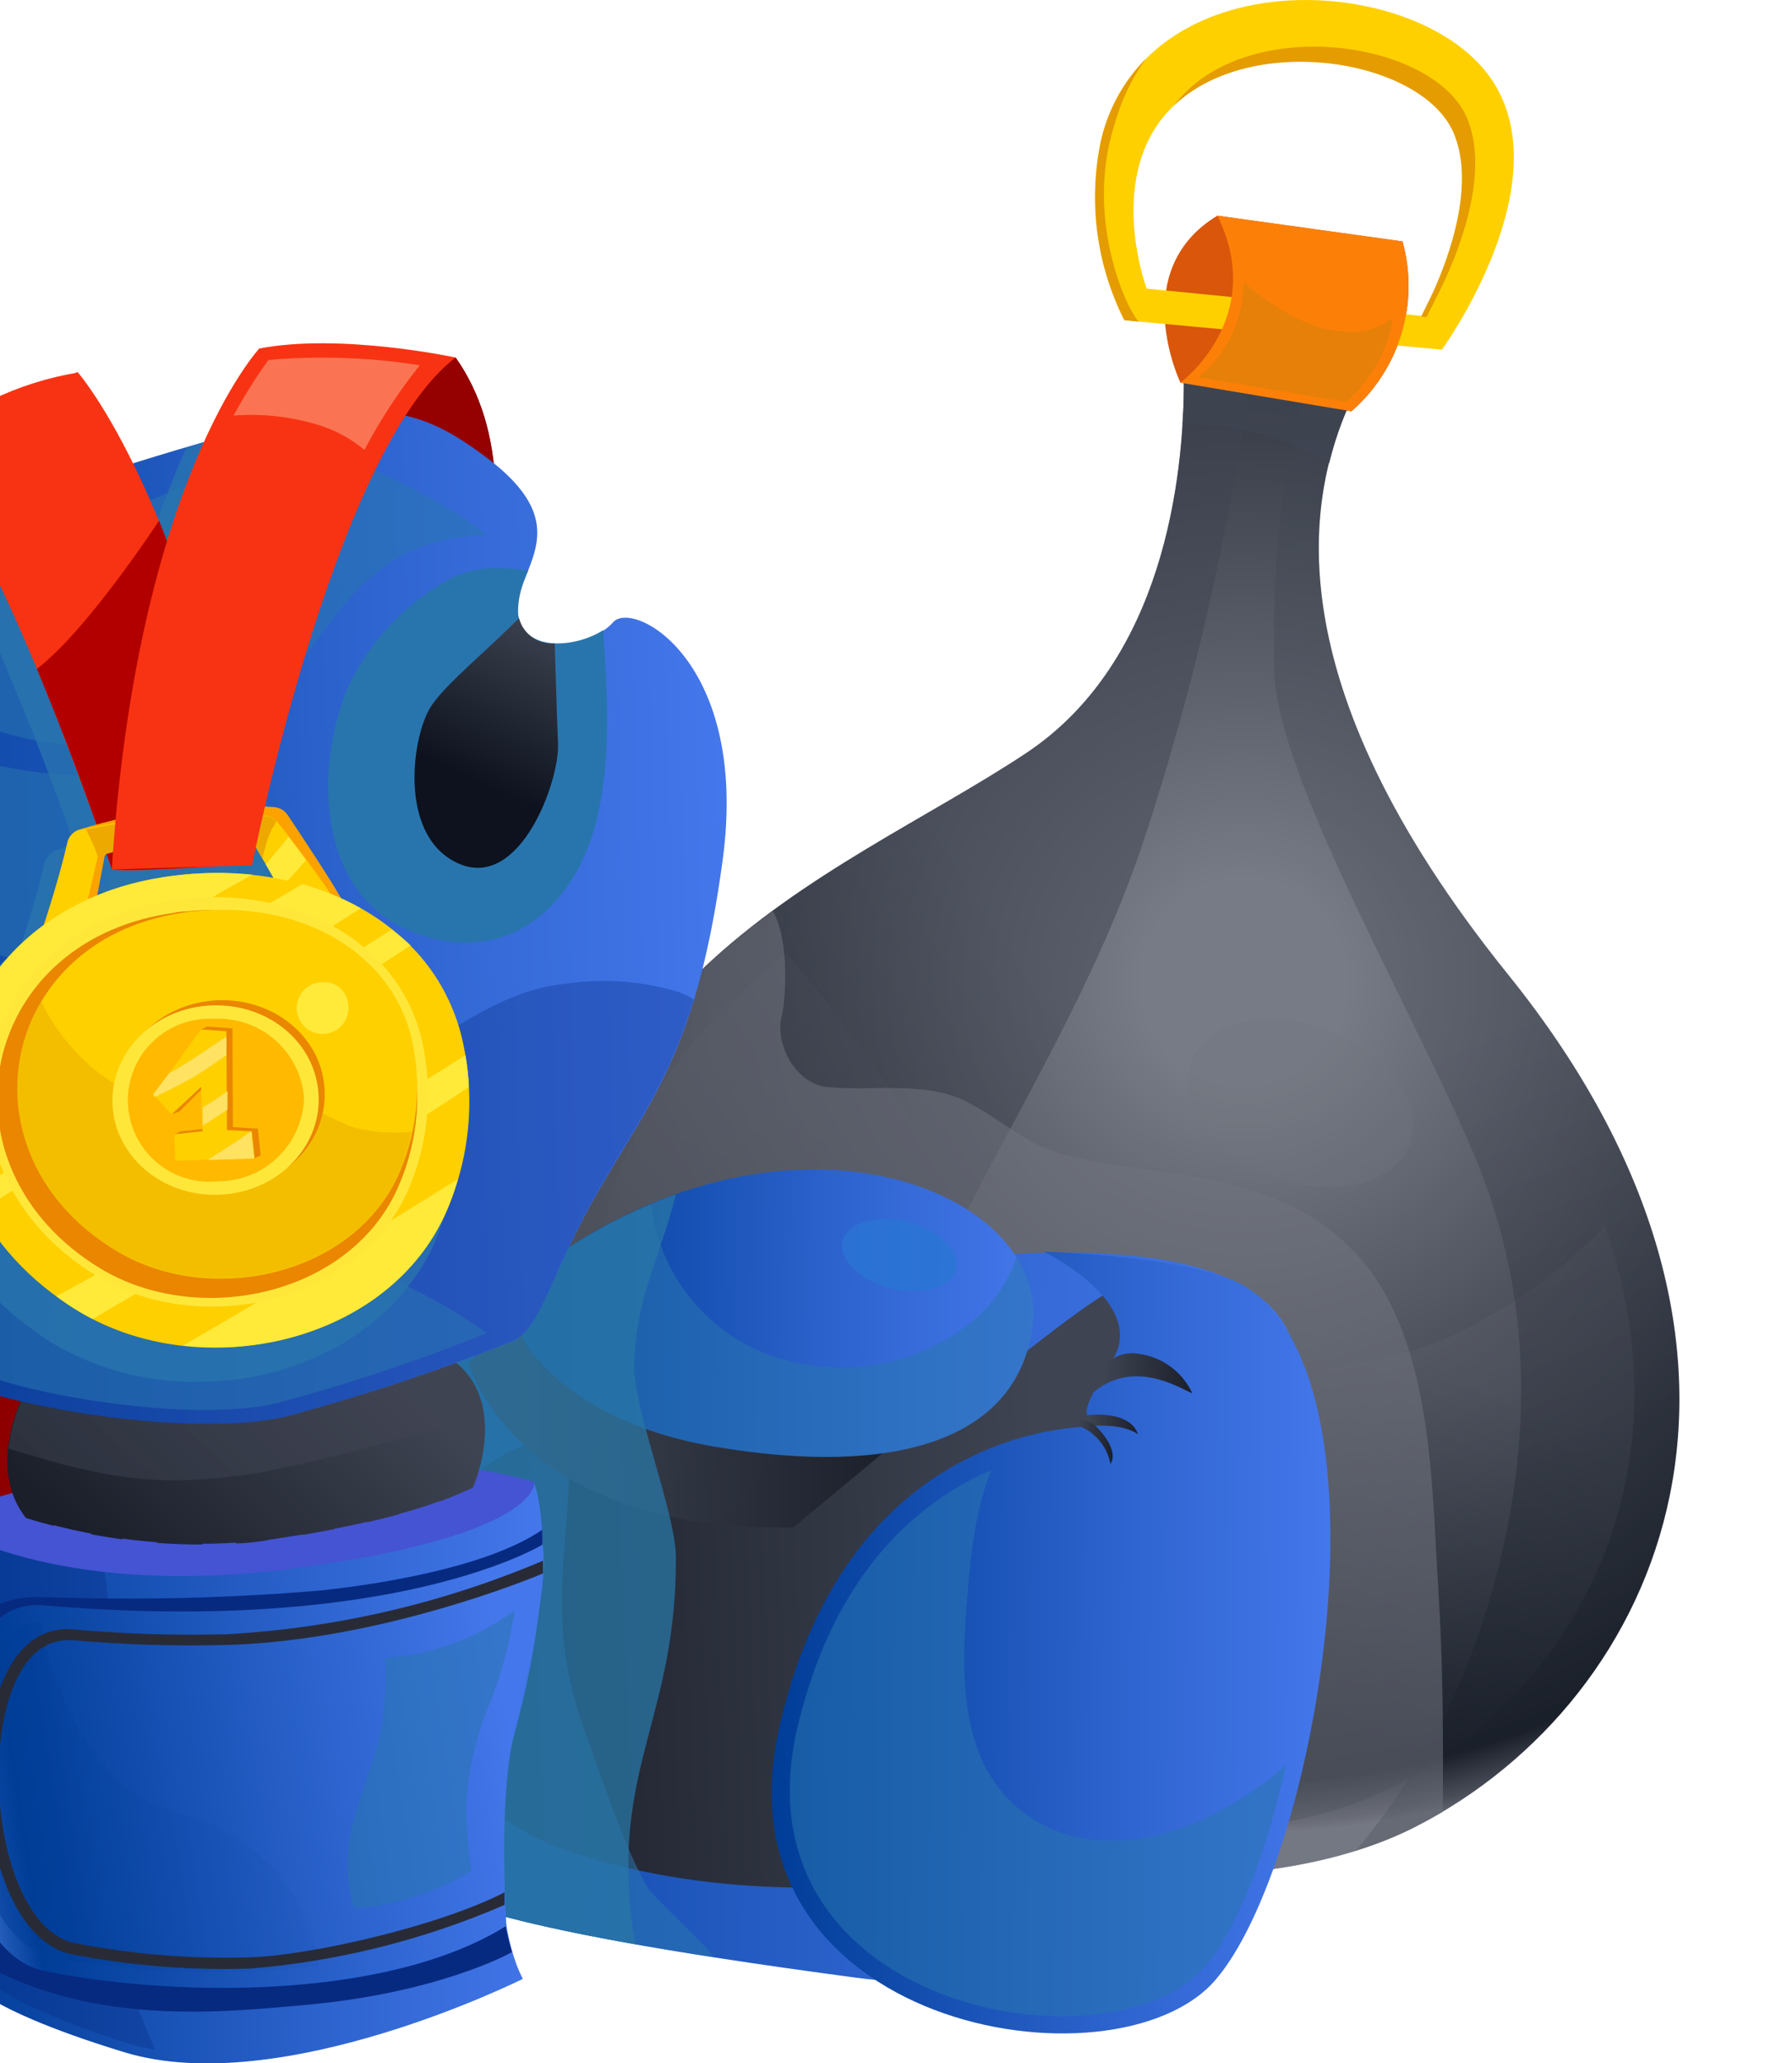 <svg width="232" height="267" viewBox="0 0 232 267" fill="none" xmlns="http://www.w3.org/2000/svg">
<g clip-path="url(#clip0_14_141)">
<path d="M152.827 49.528C152.827 49.528 145.843 35.018 157.606 27.91L181.577 31.242C182.661 35.157 182.616 39.299 181.446 43.189C180.276 47.08 178.028 50.56 174.963 53.23L152.827 49.528Z" fill="#D9560A"/>
<path d="M195.266 126.152C164.312 87.766 169.443 63.965 174.704 52.267H174.241C169.67 52.23 165.119 51.659 160.681 50.565C158.217 49.991 155.661 49.806 153.271 49.306C153.271 61.929 150.585 85.638 132.894 97.427C108.016 113.974 66.484 127.041 71.245 182.658C76.006 238.275 151.493 252.841 183.429 236.332C215.365 219.822 234.908 175.31 195.266 126.152Z" fill="url(#paint0_radial_14_141)"/>
<path style="mix-blend-mode:multiply" opacity="0.32" d="M187.708 172.96C177.26 177.679 158.736 179.049 147.992 175.477C135.025 171.127 127.93 161.447 121.002 150.157C115.392 140.697 108.978 131.736 101.829 123.376C86.62 135.11 74.338 151.601 76.932 181.825C81.304 232.982 150.826 246.456 180.224 231.279C203.213 219.434 219.274 191.745 207.789 158.616C202.076 164.638 195.259 169.507 187.708 172.96Z" fill="url(#paint1_linear_14_141)"/>
<path style="mix-blend-mode:multiply" opacity="0.32" d="M195.266 126.152C164.312 87.766 169.443 63.965 174.704 52.267H174.241C172.427 52.257 170.616 52.152 168.813 51.953C165.405 63.058 164.719 74.884 164.96 86.767C165.275 101.333 185.337 134.74 192.006 152.397C199.675 172.515 197.934 194.966 189.931 215.529C186.42 224.222 181.563 232.311 175.538 239.497C178.204 238.687 180.795 237.647 183.281 236.387C215.217 219.952 234.908 175.31 195.266 126.152Z" fill="url(#paint2_linear_14_141)"/>
<path style="mix-blend-mode:multiply" opacity="0.5" d="M148.121 108.625C154.33 89.788 158.825 70.43 161.552 50.787L160.681 50.602C158.217 50.028 155.661 49.843 153.271 49.343C153.271 61.966 150.585 85.675 132.894 97.464C108.016 114.011 66.484 127.078 71.245 182.695C73.931 214.159 99.402 232.538 126.818 239.515C122.375 233.041 118.578 226.148 115.481 218.934C108.423 202.277 112.573 183.028 119.946 167.352C129.097 147.603 141.193 129.558 148.121 108.625Z" fill="url(#paint3_linear_14_141)"/>
<path style="mix-blend-mode:multiply" opacity="0.75" d="M172.11 59.911C172.743 57.29 173.611 54.732 174.704 52.267H174.241C173.278 52.267 172.388 52.267 171.388 52.175C170.388 52.082 169.665 52.045 168.813 51.953C166.371 51.696 163.946 51.294 161.552 50.75L160.681 50.565C158.217 49.991 155.661 49.806 153.271 49.306C153.271 50.953 153.271 52.822 153.067 54.858C159.757 54.779 166.342 56.526 172.11 59.911Z" fill="url(#paint4_linear_14_141)"/>
<path d="M192.839 9.902C183.133 -3.609 148.381 -5.441 142.564 18.082C140.863 25.982 141.922 34.226 145.565 41.44L186.671 45.253C186.671 45.253 202.546 23.394 192.839 9.902ZM184.077 40.885L148.455 37.35C148.455 37.35 144.75 27.54 148.251 19.082C154.957 2.98 183.633 6.126 188.264 17.231C192.08 26.504 184.077 40.885 184.077 40.885Z" fill="#FFD000"/>
<path d="M184.67 41.051C184.67 41.051 185.985 38.479 186.374 37.683C188.227 33.981 193.136 22.876 189.931 15.288C185.652 5.127 161.07 1.61 151.956 13.678C162.126 3.998 184.188 7.681 188.208 17.25C191.005 23.894 187.653 33.13 185.522 37.831C185.356 38.201 184.133 40.663 183.985 40.977L184.67 41.051Z" fill="#E59C00"/>
<path d="M144.287 16.121C145.135 13.051 146.521 10.156 148.381 7.57C145.498 10.463 143.483 14.105 142.564 18.082C140.863 25.982 141.922 34.226 145.565 41.44L147.417 41.625C145.769 39.867 140.434 28.151 144.287 16.121Z" fill="#E59C00"/>
<path d="M152.827 49.528C152.827 49.528 164.145 41.144 157.606 27.91L181.577 31.242C182.661 35.157 182.616 39.299 181.446 43.189C180.276 47.08 178.028 50.56 174.963 53.23L152.827 49.528Z" fill="#FC8008"/>
<g style="mix-blend-mode:multiply" opacity="0.55">
<path d="M174.945 42.939C169.591 42.939 165.145 39.885 160.977 36.535C160.994 38.892 160.476 41.223 159.462 43.351C158.448 45.48 156.965 47.351 155.124 48.825L174.222 52.027C177.53 49.247 179.71 45.358 180.354 41.088C178.83 42.332 176.911 42.988 174.945 42.939Z" fill="#D68008"/>
</g>
<g style="mix-blend-mode:screen" opacity="0.32">
<path d="M182.503 148.066C180.558 153.304 172.648 155.21 164.83 152.304C157.013 149.399 152.252 142.81 154.197 137.498C156.142 132.186 164.052 130.372 171.87 133.259C179.687 136.147 184.448 142.791 182.503 148.066Z" fill="#6F737E"/>
</g>
<g style="mix-blend-mode:multiply" opacity="0.55">
<path d="M186.189 205.331C185.355 192.19 185.448 174.126 176.556 163.391C166.812 151.62 152.011 152.675 138.637 149.658C133.08 148.418 129.893 144.994 125.058 142.532C119.853 139.885 112.795 141.236 107.053 140.681C102.959 140.237 100.18 134.981 101.255 131.279C101.551 130.28 102.422 122.025 100.069 117.935C96.813 120.258 93.718 122.799 90.807 125.541C84.617 131.467 79.66 138.556 76.22 146.401C72.78 154.246 70.926 162.693 70.763 171.257C70.356 183.805 72.375 196.447 78.97 207.329C85.489 217.632 94.674 225.984 105.552 231.501C112.225 234.995 119.289 237.685 126.596 239.515C143.916 243.92 161.978 243.772 175.537 239.515C179.461 238.259 183.232 236.57 186.782 234.481C186.874 224.764 186.819 215.029 186.189 205.331Z" fill="#6F737E"/>
</g>
<path d="M-24.526 251.712C-24.526 251.712 -1.964 248.677 4.075 248.307C14.022 248.492 23.937 249.507 33.714 251.342L36.03 174.699C36.03 174.699 25.842 171.22 0.722 179.956C0.722 179.956 -18.765 184.102 -28.731 179.697C-28.731 179.697 -43.032 212.012 -35.752 231.76C-28.472 251.509 -24.526 251.712 -24.526 251.712Z" fill="url(#paint5_linear_14_141)"/>
<g style="mix-blend-mode:multiply" opacity="0.32">
<path d="M-7.984 232.556C5.15 231.464 18.135 228.854 31.084 231.112L30.528 249.121C21.354 247.469 12.062 246.553 2.742 246.382C-2.945 246.715 -24.137 249.51 -24.137 249.51C-24.137 249.51 -27.953 249.121 -34.733 231.316C-35.178 230.107 -35.543 228.871 -35.826 227.614C-26.805 230.853 -18.172 233.408 -7.984 232.556Z" fill="#072A81"/>
</g>
<path d="M33.659 251.305C33.659 251.305 22.97 237.498 26.027 205.941C29.065 173.978 35.974 174.662 35.974 174.662C35.974 174.662 40.809 186.397 39.957 215.695C39.179 242.717 33.659 251.305 33.659 251.305Z" fill="#4454D3"/>
<path d="M50.423 238.849C50.423 238.849 40.902 244.938 33.752 239.996C30.179 230.018 28.826 219.382 29.787 208.829C31.64 192.319 34.066 186.508 35.511 182.658C35.511 182.658 47.015 176.828 52.665 185.12C52.684 185.082 46.645 215.066 50.423 238.849Z" fill="url(#paint6_linear_14_141)"/>
<path style="mix-blend-mode:multiply" d="M49.775 233.796C49.942 235.499 50.164 237.183 50.423 238.849C50.423 238.849 40.902 244.938 33.752 239.996C33.752 239.996 33.251 238.719 32.603 236.535C38.471 237.231 44.416 236.282 49.775 233.796Z" fill="url(#paint7_linear_14_141)"/>
<path style="mix-blend-mode:multiply" d="M41.291 227.392C44.026 226.901 46.694 226.087 49.238 224.968C49.238 226.362 49.294 227.75 49.405 229.132C43.917 232.166 37.523 233.138 31.38 231.871C31.102 230.687 30.843 229.373 30.602 227.985C34.173 227.981 37.742 227.783 41.291 227.392Z" fill="url(#paint8_linear_14_141)"/>
<path style="mix-blend-mode:multiply" d="M49.275 216.361C49.275 217.694 49.275 219.045 49.275 220.396C46.199 221.779 42.954 222.75 39.624 223.284C36.438 223.561 33.251 223.617 30.047 223.654C29.824 221.803 29.676 219.952 29.602 217.879C36.16 217.564 42.68 216.954 49.275 216.361Z" fill="url(#paint9_linear_14_141)"/>
<path style="mix-blend-mode:multiply" d="M49.664 208.773C49.664 209.828 49.516 210.92 49.46 212.012C42.81 212.586 36.197 213.215 29.491 213.53C29.491 212.142 29.621 210.735 29.769 209.31C33.029 209.014 36.308 208.995 39.624 208.995C42.94 208.995 46.348 208.477 49.664 208.773Z" fill="url(#paint10_linear_14_141)"/>
<path style="mix-blend-mode:multiply" d="M39.457 200.185C42.477 200.185 47.182 199.741 50.368 201C50.238 202.147 50.127 203.35 50.016 204.572C47.367 204.405 44.681 204.572 41.958 204.572C38.031 204.572 34.141 204.572 30.288 204.849C30.473 203.424 30.658 202.073 30.862 200.833C33.707 200.402 36.58 200.186 39.457 200.185Z" fill="url(#paint11_linear_14_141)"/>
<path style="mix-blend-mode:multiply" d="M51.387 193.004C51.22 194.115 51.053 195.373 50.887 196.706C48.243 196.11 45.538 195.831 42.828 195.873C39.075 195.859 35.324 196.1 31.603 196.595C31.881 195.077 32.177 193.689 32.473 192.449C38.658 190.486 45.328 190.682 51.387 193.004Z" fill="url(#paint12_linear_14_141)"/>
<path style="mix-blend-mode:multiply" d="M52.684 185.082C52.684 185.082 52.443 186.304 52.091 188.414C47.903 186.722 43.394 185.97 38.883 186.211C37.211 186.339 35.555 186.624 33.937 187.063C34.529 185.212 35.067 183.824 35.53 182.621C35.53 182.658 47.033 176.828 52.684 185.082Z" fill="url(#paint13_linear_14_141)"/>
<path style="mix-blend-mode:multiply" opacity="0.55" d="M38.512 210.198C40.139 200.254 42.403 190.424 45.292 180.77C46.778 180.881 48.218 181.331 49.503 182.085C50.788 182.839 51.882 183.877 52.702 185.12C52.702 185.12 52.461 186.341 52.109 188.451C51.906 189.691 51.646 191.209 51.387 193.004C51.22 194.115 51.053 195.373 50.887 196.706C50.72 198.057 50.535 199.519 50.368 201.037C50.238 202.184 50.127 203.387 50.016 204.609C49.886 205.96 49.775 207.366 49.664 208.81C49.664 209.865 49.516 210.957 49.46 212.049C49.46 213.474 49.331 214.936 49.275 216.398C49.275 217.731 49.275 219.082 49.275 220.433C49.275 221.932 49.275 223.469 49.275 224.986C49.275 226.381 49.331 227.769 49.442 229.151C49.534 230.724 49.664 232.279 49.812 233.815C49.96 235.351 50.201 237.202 50.461 238.867C48.107 240.265 45.522 241.23 42.828 241.718C38.086 228.818 37.049 222.321 38.512 210.198Z" fill="url(#paint14_linear_14_141)"/>
<path style="mix-blend-mode:multiply" opacity="0.5" d="M-28.676 200.963C-24.059 201.31 -19.652 203.029 -16.021 205.898C-12.39 208.768 -9.701 212.657 -8.299 217.065C-8.151 217.546 -8.003 218.009 -7.836 218.471C-4.427 228.059 7.243 232.834 17.635 234.055C16.95 247.751 -22.378 248.418 -25.897 235.184C-28.681 223.998 -29.651 212.437 -28.768 200.944L-28.676 200.963Z" fill="url(#paint15_linear_14_141)"/>
<g style="mix-blend-mode:screen" opacity="0.55">
<path d="M-14.338 185.601C-11.318 185.841 -6.391 185.841 -5.854 185.786C-1.143 185.266 3.447 183.958 7.725 181.918C11.446 180.211 15.348 178.932 19.358 178.105V178.327C15.996 183.334 14.139 189.197 14.005 195.225C10.406 195.181 6.82 195.648 3.353 196.613C-2.316 198.464 -7.873 201.573 -13.319 201.61C-15.078 201.631 -16.833 201.432 -18.543 201.018C-18.414 195.614 -16.971 190.323 -14.338 185.601Z" fill="#2875AE"/>
</g>
<path d="M167.757 175.384C163.348 151.768 99.458 165.649 78.729 171.571C70.472 173.822 62.037 175.363 53.517 176.18C41.161 191.579 43.421 221.599 49.016 242.81C59.612 245.475 58.574 248.991 110.739 255.932C168.535 263.631 171.981 198.038 167.757 175.384Z" fill="url(#paint16_linear_14_141)"/>
<path style="mix-blend-mode:multiply" d="M144.491 166.574C131.264 174.44 118.76 190.024 103.274 187.637C97.161 186.693 84.972 186.693 74.116 186.137C64.409 185.656 55.592 194.077 55.166 204.516C54.771 210.03 55.083 215.572 56.092 221.007C58.148 230.613 64.558 236.387 73.005 239.349C90.899 245.623 111.406 245.179 129.541 242.217C138.507 240.755 147.658 238.978 155.253 232.186C159.325 228.483 162.794 224.168 165.534 219.397C168.868 206.525 169.841 193.156 168.406 179.937C164.472 178.769 160.265 178.912 156.42 180.344C157.18 181.103 145.769 165.704 144.491 166.574Z" fill="url(#paint17_linear_14_141)"/>
<path d="M141.953 184.62C141.953 184.62 110.091 183.213 100.903 223.487C92.029 262.354 144.342 271.312 157.347 256.247C170.351 241.181 181.021 180.104 161.607 166.741C155.531 162.558 135.136 161.984 135.136 161.984C135.136 161.984 148.696 168.573 144.009 176.032C139.322 183.491 140.508 183.047 141.953 184.62Z" fill="url(#paint18_linear_14_141)"/>
<g style="mix-blend-mode:multiply" opacity="0.55">
<path d="M132.209 234.333C124.484 228.244 124.355 217.675 125.151 207.626C125.522 202.98 126.003 195.965 128.337 190.265C119.242 194.152 107.96 203.221 103.2 223.746C94.882 260.115 143.805 268.61 156.013 254.47C160.218 249.584 164.015 239.663 166.498 228.41C156.291 237.424 142.064 242.051 132.209 234.333Z" fill="#2875AE"/>
</g>
<path style="mix-blend-mode:multiply" d="M141.619 180.141C141.619 180.141 142.175 175.181 146.565 175.125C148.216 175.189 149.818 175.706 151.194 176.621C152.57 177.535 153.667 178.811 154.364 180.307C153.179 179.937 147.01 175.68 141.619 180.141Z" fill="url(#paint19_linear_14_141)"/>
<path style="mix-blend-mode:multiply" d="M147.325 185.619C147.325 185.619 145.472 184.027 140.378 184.638C140.378 184.638 139.86 183.398 140.489 183.213C141.119 183.028 146.325 182.547 147.325 185.619Z" fill="url(#paint20_linear_14_141)"/>
<path style="mix-blend-mode:multiply" d="M143.768 189.469C143.56 188.354 143.066 187.311 142.336 186.442C141.606 185.573 140.664 184.907 139.6 184.509C138.192 184.028 140.304 183.121 141.786 184.509C143.268 185.897 144.676 188.081 143.768 189.469Z" fill="url(#paint21_linear_14_141)"/>
<g style="mix-blend-mode:multiply" opacity="0.55">
<path d="M83.86 244.309C80.804 239.127 77.692 229.502 75.635 223.82C70.078 208.199 74.394 199.426 73.783 182.621C73.672 179.66 73.487 176.384 73.357 172.978C66.818 174.464 60.192 175.534 53.517 176.18C41.161 191.579 43.421 221.599 49.016 242.81C58.185 245.105 58.667 248.066 92.418 253.304C91.455 251.712 84.638 245.586 83.86 244.309Z" fill="#2875AE"/>
</g>
<path d="M60.723 176.476C60.723 176.476 66.669 198.334 102.718 197.668L116.537 186.193L68.966 166.796L60.723 176.476Z" fill="url(#paint22_linear_14_141)"/>
<path style="mix-blend-mode:multiply" d="M72.023 168.036L68.966 166.796L60.723 176.476C61.149 177.767 61.714 179.009 62.409 180.178C65.347 175.927 68.558 171.871 72.023 168.036Z" fill="url(#paint23_linear_14_141)"/>
<path style="mix-blend-mode:multiply" d="M67.725 186.822C71.764 181.621 75.802 176.439 79.692 171.164L76.432 169.832C72.304 174.29 68.544 179.075 65.188 184.139C65.978 185.084 66.826 185.98 67.725 186.822Z" fill="url(#paint24_linear_14_141)"/>
<path style="mix-blend-mode:multiply" d="M88.769 174.866L83.879 172.867C79.729 178.42 75.431 183.972 71.115 189.524C72.009 190.188 72.937 190.806 73.894 191.375C78.507 185.582 84.638 180.9 88.769 174.866Z" fill="url(#paint25_linear_14_141)"/>
<path style="mix-blend-mode:multiply" d="M91.64 185.693C93.493 183.398 95.716 180.974 97.383 178.29L92.863 176.439C88.713 182.658 82.489 187.378 77.803 193.263C79.681 194.077 81.612 194.763 83.582 195.318C86.287 192.19 89.028 188.988 91.64 185.693Z" fill="url(#paint26_linear_14_141)"/>
<path style="mix-blend-mode:multiply" d="M105.663 181.751L101.31 179.9C99.698 182.417 97.605 184.749 95.753 187.118C93.27 190.265 90.696 193.337 88.121 196.372C89.473 196.65 90.918 196.854 92.4 197.02C97.105 192.319 102.31 187.285 105.663 181.751Z" fill="url(#paint27_linear_14_141)"/>
<path style="mix-blend-mode:multiply" d="M109.479 183.324C106.06 188.477 102.105 193.254 97.679 197.576C99.291 197.576 100.958 197.705 102.718 197.576L116.537 186.1L109.479 183.324Z" fill="url(#paint28_linear_14_141)"/>
<path d="M70.448 163.594C69.569 164.22 68.825 165.018 68.264 165.939C67.702 166.861 67.334 167.887 67.181 168.955C67.029 170.023 67.095 171.111 67.377 172.152C67.658 173.194 68.149 174.168 68.818 175.014C72.523 179.549 79.655 185.027 92.604 187.211C115.315 191.061 131.635 186.693 133.672 171.664C136.025 154.433 102.811 140.255 70.448 163.594Z" fill="url(#paint29_linear_14_141)"/>
<g style="mix-blend-mode:multiply" opacity="0.55">
<path d="M131.635 162.706C130.494 165.981 128.468 168.876 125.781 171.072C122.858 173.431 119.469 175.146 115.835 176.103C112.202 177.06 108.407 177.238 104.7 176.624C99.469 175.937 94.62 173.518 90.926 169.753C87.232 165.989 84.908 161.097 84.323 155.858C79.423 157.913 74.774 160.521 70.467 163.631C69.586 164.256 68.841 165.052 68.277 165.973C67.714 166.894 67.344 167.92 67.19 168.988C67.036 170.056 67.1 171.144 67.38 172.187C67.66 173.229 68.15 174.203 68.818 175.051C72.523 179.586 79.655 185.064 92.604 187.248C115.315 191.098 131.635 186.73 133.672 171.701C134.096 168.555 133.373 165.363 131.635 162.706Z" fill="#2875AE"/>
</g>
<g style="mix-blend-mode:screen" opacity="0.75">
<path d="M123.539 164.964C122.372 166.981 118.575 167.703 114.814 166.593C111.054 165.482 108.127 162.521 109.257 160.152C110.387 157.783 114.814 156.987 119.001 158.56C122.743 160.022 124.688 162.873 123.539 164.964Z" fill="#2875D4"/>
</g>
<g style="mix-blend-mode:multiply" opacity="0.75">
<path d="M81.656 247.529C79.692 228.355 87.546 221.784 87.509 201.61C87.509 195.799 81.952 182.288 82.1 176.532C82.36 167.74 85.416 162.947 87.509 154.562C81.421 156.745 75.675 159.787 70.448 163.594C68.727 164.85 67.57 166.731 67.225 168.832L61.909 175.088L60.945 175.236L58.871 175.551C57.018 175.791 55.166 176.013 53.517 176.18C52.961 176.883 52.48 177.624 51.98 178.364V243.698L52.48 243.865H52.646C58.204 245.715 62.39 248.103 82.285 251.638C82.026 250.306 81.804 248.936 81.656 247.529Z" fill="#2875A6"/>
</g>
<path d="M33.566 45.105C33.566 45.105 48.83 68.258 26.157 122.302C18.08 141.347 -6.132 164.187 -11.17 181.14C-19.265 208.773 -33.4 235.443 -46.089 238.035L-35.974 239.645C-27.453 239.238 -15.097 234.777 -7.577 216.01C5.483 183.509 85.046 82.88 58.982 46.289C58.982 46.271 48.941 48.677 33.566 45.105Z" fill="#B20000"/>
<path d="M58.982 46.271C58.982 46.271 48.942 48.658 33.566 45.086C33.566 45.086 48.83 68.24 26.157 122.284C18.08 141.348 -6.132 164.187 -11.17 181.14C-12.152 184.49 -13.245 187.803 -14.375 191.079C-13.466 192.87 -12.693 194.726 -12.059 196.632C-9.856 203.536 -8.609 210.71 -8.354 217.953C-8.077 217.305 -7.78 216.658 -7.502 215.954C5.483 183.509 85.064 82.88 58.982 46.271Z" fill="#8E0000"/>
<path d="M34.27 99.26L58.352 98.538C65.206 79.937 66.947 57.468 58.982 46.289C58.982 46.289 48.942 48.677 33.566 45.105C33.566 45.105 44.422 63.224 34.27 99.26Z" fill="#950000"/>
<path d="M-10.837 58.319C-10.837 58.319 -21.822 71.09 -21.951 105.941C-22.081 140.792 -30.713 163.613 -44.644 181.029C-58.574 198.445 -65.41 218.767 -46.089 238.035L-35.974 239.645C-35.974 239.645 -51.628 225.801 -39.235 205.442C-26.842 185.082 -17.58 183.657 -10.522 149.917C-3.464 116.176 -1.26 63.372 10.096 48.121C10.096 48.214 -9.003 56.58 -10.837 58.319Z" fill="#DC0E05"/>
<path d="M-10.837 58.319C-10.837 58.319 -21.822 71.09 -21.951 105.941C-21.951 130.002 -26.157 148.27 -33.307 163.021C-27.435 169.776 -26.694 180.178 -28.231 190.024C-21.136 180.9 -15.264 172.83 -10.54 150.009C-3.464 116.361 -1.278 63.465 10.077 48.214C10.096 48.214 -9.003 56.58 -10.837 58.319Z" fill="#8E0000"/>
<path d="M-5.909 123.172C-1.723 94.966 1.5 59.671 10.096 48.214C10.096 48.214 -9.003 56.58 -10.837 58.319C-10.837 58.319 -21.822 71.09 -21.951 105.941C-21.951 112.234 -22.266 118.138 -22.841 123.691L-5.909 123.172Z" fill="#950000"/>
<path d="M-4.89 255.414C-4.89 255.414 -3.186 232.76 -3.205 226.689C-4.018 216.697 -5.673 206.791 -8.151 197.076L69.17 191.949C69.17 191.949 73.153 201.925 65.836 227.115C65.836 227.115 62.742 246.511 67.688 256.099C67.688 256.099 36.345 271.775 16.098 265.593C-4.149 259.412 -4.89 255.414 -4.89 255.414Z" fill="url(#paint30_linear_14_141)"/>
<path d="M39.587 259.467C56.462 257.968 66.169 252.804 66.28 252.601C63.131 242.31 64.632 226.189 64.632 226.189C67.373 217.694 70.559 207.015 70.189 197.983C62.779 203.072 47.7 205.201 41.328 205.849C29.697 206.827 18.018 207.111 6.354 206.7H5.15C2.281 206.572 -0.545 207.435 -2.853 209.143C-3.631 209.717 -4.409 210.328 -5.168 210.994C-4.184 216.148 -3.528 221.359 -3.205 226.596C-3.205 230.298 -3.835 240.441 -4.335 247.603C-3.757 250.542 -2.266 253.223 -0.074 255.266C13.875 262.151 29.936 260.319 39.587 259.467Z" fill="#072A81"/>
<g style="mix-blend-mode:multiply" opacity="0.32">
<path d="M13.523 237.942C13.838 224.764 15.672 211.679 12.652 198.779L-5.724 200.019C-3.46 209.134 -1.942 218.419 -1.186 227.781C-1.186 233.482 -2.705 254.785 -2.705 254.785C-2.705 254.785 -2.093 258.486 16.376 264.39C17.587 264.778 18.825 265.075 20.081 265.279C16.357 256.598 13.264 248.14 13.523 237.942Z" fill="#072A81"/>
</g>
<path d="M-8.151 196.983C-8.151 196.983 6.669 207.2 38.42 202.924C70.171 198.649 69.17 191.819 69.17 191.819C69.17 191.819 57.203 187.415 27.768 189.302C0.296 191.098 -8.151 196.983 -8.151 196.983Z" fill="#4454D3"/>
<path d="M3.575 179.53C3.575 179.53 -2.075 189.358 3.427 196.391C13.726 199.586 24.589 200.545 35.289 199.204C51.776 196.743 57.518 194.114 61.223 192.523C61.223 192.523 66.429 180.844 57.833 175.477C57.815 175.532 28.009 182.584 3.575 179.53Z" fill="url(#paint31_linear_14_141)"/>
<path style="mix-blend-mode:multiply" d="M8.688 180.067C6.947 179.956 5.205 179.789 3.501 179.586C3.501 179.586 -2.149 189.413 3.353 196.447C3.353 196.447 4.668 196.891 6.947 197.465C5.87 191.617 6.474 185.585 8.688 180.067Z" fill="url(#paint32_linear_14_141)"/>
<path style="mix-blend-mode:multiply" d="M15.82 188.414C16.151 185.648 16.816 182.932 17.802 180.326C16.376 180.326 14.968 180.326 13.541 180.326C10.707 185.268 10.3 192.874 11.837 198.575C13.06 198.797 14.431 199.019 15.838 199.223C15.636 195.623 15.63 192.015 15.82 188.414Z" fill="url(#paint33_linear_14_141)"/>
<path style="mix-blend-mode:multiply" d="M26.527 179.993C25.175 179.993 23.822 180.159 22.433 180.215C21.219 183.365 20.434 186.665 20.099 190.024C20.099 193.245 20.099 196.447 20.284 199.667C22.137 199.815 24.119 199.889 26.157 199.889C26.082 193.208 26.323 186.637 26.527 179.993Z" fill="url(#paint34_linear_14_141)"/>
<path style="mix-blend-mode:multiply" d="M34.196 179.345L30.917 179.66C30.713 186.36 30.473 193.004 30.547 199.741C31.936 199.741 33.362 199.519 34.789 199.315C34.9 196.039 34.789 192.763 34.53 189.432C34.27 186.1 34.622 182.676 34.196 179.345Z" fill="url(#paint35_linear_14_141)"/>
<path style="mix-blend-mode:multiply" d="M43.44 189.284C43.236 186.267 43.44 181.529 41.995 178.383L38.42 178.864C38.735 181.492 38.679 184.213 38.827 186.933C39.05 190.857 39.309 194.744 39.235 198.631L43.236 197.909C43.527 195.043 43.595 192.16 43.44 189.284Z" fill="url(#paint36_linear_14_141)"/>
<path style="mix-blend-mode:multiply" d="M49.997 177.105L46.292 177.716C47.038 180.34 47.473 183.042 47.589 185.767C47.818 189.51 47.787 193.264 47.497 197.002C48.997 196.669 50.368 196.317 51.59 195.984C53.207 189.692 52.646 183.038 49.997 177.105Z" fill="url(#paint37_linear_14_141)"/>
<path style="mix-blend-mode:multiply" d="M57.815 175.532C57.815 175.532 56.611 175.81 54.517 176.236C56.428 180.348 57.426 184.824 57.444 189.358C57.405 191.032 57.206 192.7 56.852 194.337C58.704 193.67 60.019 193.078 61.186 192.486C61.205 192.578 66.41 180.9 57.815 175.532Z" fill="url(#paint38_linear_14_141)"/>
<path style="mix-blend-mode:multiply" opacity="0.55" d="M33.4 190.635C43.282 188.667 53.028 186.065 62.575 182.843C62.376 181.355 61.845 179.93 61.021 178.675C60.197 177.419 59.101 176.364 57.815 175.588C57.815 175.588 56.611 175.865 54.517 176.291C53.295 176.55 51.776 176.846 49.998 177.161L46.293 177.772L42.032 178.383L38.457 178.864L34.233 179.345L30.917 179.66L26.509 180.011C25.156 180.011 23.804 180.178 22.415 180.233C20.877 180.233 19.34 180.233 17.784 180.344C16.357 180.344 14.949 180.344 13.523 180.344C12.097 180.344 10.337 180.233 8.744 180.122C7.15 180.011 5.261 179.845 3.557 179.641C2.262 182.071 1.427 184.719 1.093 187.452C14.542 191.69 21.21 192.486 33.4 190.635Z" fill="url(#paint39_linear_14_141)"/>
<path d="M66.521 173.533C56.996 177.323 47.261 180.561 37.364 183.232C23.971 186.582 -3.668 181.048 -6.706 177.957C-9.744 174.866 -23.637 138.312 -26.175 127.355C-28.713 116.398 -48.923 81.714 -2.279 66.278C44.366 50.842 50.701 49.972 63.002 59.226C75.302 68.481 66.392 73.589 67.058 79.456C67.725 85.323 76.765 83.583 79.359 80.548C81.952 77.513 97.012 85.564 93.567 111.253C90.362 135.018 84.805 141.681 78.043 153.156C71.282 164.631 70.133 171.72 66.521 173.533Z" fill="url(#paint40_linear_14_141)"/>
<g style="mix-blend-mode:multiply" opacity="0.32">
<path d="M87.88 128.392C83.209 126.97 78.283 126.591 73.449 127.281C64.817 128.133 59.612 133.148 51.998 136.702C29.472 147.215 11.967 142.551 5.502 137.942C-2.167 132.39 -6.984 125.467 -12.819 118.268C-18.02 111.978 -24.786 107.165 -32.436 104.312C-31.362 114.029 -27.249 122.821 -26.175 127.355C-23.637 138.312 -9.744 174.903 -6.706 177.994C-3.668 181.085 23.971 186.619 37.364 183.232C47.262 180.549 56.997 177.298 66.521 173.496C70.226 171.646 71.282 164.538 78.043 153.045C82.638 145.216 86.694 139.626 89.825 129.336C89.207 128.963 88.555 128.647 87.88 128.392Z" fill="#072A81"/>
</g>
<g style="mix-blend-mode:multiply" opacity="0.55">
<path d="M57.444 168.943C50.922 165.229 43.958 162.35 36.715 160.374H36.586C29.876 158.539 22.916 157.783 15.968 158.134C6.706 158.523 -4.075 156.284 -10.837 151.471C-12.945 149.929 -14.928 148.221 -16.765 146.363C-12.133 159.319 -5.891 174.884 -4.038 176.772C-1.278 179.53 23.915 184.583 36.104 181.529C45.117 179.097 53.98 176.143 62.65 172.682L62.983 172.478C61.038 171.09 59.074 169.887 57.444 168.943Z" fill="#2875AE"/>
</g>
<g style="mix-blend-mode:multiply">
<path d="M67.058 79.382C67.058 77.452 67.516 75.549 68.392 73.829C64.372 73.293 60.556 73.163 56.592 75.884C51.605 79.024 47.615 83.518 45.089 88.84C40.661 99.26 40.883 115.991 53.684 120.729C66.484 125.467 75.376 116.25 77.617 104.479C79.118 96.78 78.599 89.21 78.099 81.547C74.598 83.824 67.651 84.509 67.058 79.382Z" fill="#2875AE"/>
</g>
<g style="mix-blend-mode:screen" opacity="0.55">
<path d="M61.112 67.759C57.481 65.315 53.644 63.191 49.645 61.41C39.735 57.191 30.361 60.17 20.84 64.15C8.137 69.596 -4.849 74.359 -18.061 78.419C-14.023 84.879 -9.114 90.764 -2.76 93.615C7.132 98.038 27.416 98.556 35.511 89.913C41.55 83.435 45.274 74.348 54.036 70.961C56.93 69.842 60.009 69.277 63.113 69.295C62.409 68.74 61.797 68.221 61.112 67.759Z" fill="#2875AE"/>
</g>
<path d="M72.245 96.243C72.116 93.207 71.949 87.415 71.819 83.287C70.784 83.365 69.754 83.078 68.908 82.476C68.062 81.874 67.454 80.996 67.188 79.993C63.02 84.249 57.222 88.895 55.61 91.727C53.165 96.021 51.702 108.569 59.538 111.827C67.373 115.084 72.449 101.092 72.245 96.243Z" fill="url(#paint41_linear_14_141)"/>
<g style="mix-blend-mode:screen" opacity="0.55">
<path d="M33.955 102.702C33.22 101.537 32.155 100.616 30.895 100.056C29.636 99.496 28.238 99.322 26.879 99.556C23.199 100.101 19.484 100.373 15.764 100.37C9.773 100.656 3.772 100.083 -2.056 98.668C-4.216 97.89 -6.596 97.997 -8.677 98.964C-10.759 99.931 -12.374 101.68 -13.171 103.831C-13.272 104.158 -13.347 104.492 -13.393 104.831C-13.783 108.894 -12.633 112.956 -10.17 116.213C-8.727 118.073 -7.002 119.697 -5.057 121.025C11.133 132.315 42.754 118.046 33.955 102.739V102.702Z" fill="#2875AE"/>
</g>
<path d="M70.245 199.889C70.245 199.889 51.294 211.679 5.594 207.755C-11.189 206.311 -9.633 251.86 5.687 255.062C21.007 258.264 49.571 259.208 65.558 249.232C65.558 249.232 64.613 234.796 66.169 226.245C67.725 217.694 71.152 205.645 70.245 199.889Z" fill="url(#paint42_linear_14_141)"/>
<path style="mix-blend-mode:multiply" opacity="0.5" d="M41.235 254.248C40.588 249.681 38.601 245.409 35.525 241.97C32.449 238.531 28.422 236.079 23.952 234.925L22.507 234.518C12.634 231.575 7.095 220.119 5.224 209.772C-8.706 211.013 -6.947 250.398 6.706 253.248C18.093 255.462 29.76 255.862 41.273 254.433L41.235 254.248Z" fill="url(#paint43_linear_14_141)"/>
<path d="M8.577 212.271C8.842 212.253 9.108 212.253 9.373 212.271C16.08 212.862 22.816 213.066 29.547 212.882C47.182 212.345 64.928 205.867 70.3 203.628C70.3 203.054 70.3 202.499 70.3 201.98C57.325 207.487 43.492 210.706 29.417 211.494C22.741 211.671 16.061 211.461 9.41 210.864C3.39 210.383 -0.667 216.139 -1.538 226.004C-2.556 237.646 1.278 251.249 9.281 252.915C16.911 254.403 24.685 255.024 32.455 254.766C43.785 253.825 54.885 251.043 65.317 246.53C65.317 246.049 65.317 245.493 65.317 244.901C56.629 249.362 40.05 253.063 32.473 253.304C24.814 253.553 17.151 252.932 9.633 251.453C2.649 249.991 -0.982 237.183 -0.019 226.115C0.778 217.583 3.964 212.419 8.577 212.271Z" fill="#282B36"/>
<g style="mix-blend-mode:screen" opacity="0.55">
<path d="M60.983 242.125C60.575 239.164 60.316 234.296 60.334 233.778C60.608 229.124 61.666 224.55 63.465 220.248C64.964 216.484 66.021 212.559 66.614 208.551H66.41C61.571 212.093 55.817 214.174 49.831 214.548C50.098 218.109 49.829 221.69 49.034 225.171C47.534 230.872 44.7 236.517 44.977 241.829C45.044 243.574 45.336 245.304 45.848 246.974C51.212 246.612 56.408 244.947 60.983 242.125Z" fill="#2875AE"/>
</g>
<g style="mix-blend-mode:multiply" opacity="0.75">
<path d="M58.204 137.128C57.145 133.129 55.145 129.442 52.369 126.374C52.054 126.023 51.702 125.764 51.368 125.43C50.868 124.949 50.349 124.505 49.831 124.061L49.053 123.339H48.941C47.632 122.314 46.244 121.392 44.792 120.581C44.533 120.433 44.236 120.322 43.959 120.174C43.347 119.859 42.754 119.508 42.106 119.212C40.383 116.287 36.549 110.531 35.011 108.218C34.802 107.915 34.527 107.664 34.205 107.485C33.884 107.305 33.526 107.201 33.159 107.181H31.992C34.974 94.337 41.81 68.481 51.146 54.433C46.441 54.063 38.568 52.971 34.066 54.433C29.565 55.895 28.768 56.561 24.1 57.986C22.125 62.419 20.423 66.968 19.006 71.608L18.543 70.516C18.728 70.942 18.858 71.294 19.006 71.608C18.636 70.665 18.284 69.758 17.913 68.888C16.561 65.612 15.264 62.817 14.06 60.411C13.706 60.386 13.354 60.343 13.004 60.281C10.559 61.244 8.095 61.855 5.594 62.613C4.656 63.701 3.439 64.514 2.075 64.964C-1.278 66.093 -3.483 66.556 -7.928 68.425C-4.292 74.945 -1.075 81.689 1.704 88.618C2.482 90.468 3.242 92.319 4.001 94.17C6.317 100.056 8.299 105.46 9.651 109.328L7.391 109.995C6.823 110.173 6.345 110.565 6.057 111.086C5.879 111.329 5.752 111.607 5.687 111.901C5.057 114.918 3.52 119.896 2.63 122.636L2.001 123.117C1.519 123.487 1.074 123.876 0.611 124.264L0.056 124.746C-0.426 125.19 -0.908 125.652 -1.352 126.134C-1.479 126.241 -1.596 126.359 -1.704 126.485C-2.26 127.078 -2.797 127.688 -3.297 128.336C-6.408 132.267 -8.45 136.934 -9.225 141.884C-9.355 142.699 -9.447 143.531 -9.503 144.346C-9.639 146.246 -9.589 148.155 -9.355 150.046C-9.21 151.25 -8.988 152.443 -8.688 153.618C-8.695 153.686 -8.695 153.754 -8.688 153.822C-8.296 155.339 -7.788 156.824 -7.169 158.264C-7.176 158.313 -7.176 158.363 -7.169 158.412C-4.64 163.93 -0.673 168.666 4.316 172.127C5.261 172.812 6.169 173.496 7.299 174.126C7.891 174.477 8.484 174.792 9.151 175.107C14.444 177.732 20.306 179.004 26.212 178.808H26.657C27.453 178.808 28.231 178.808 29.028 178.66H29.528C31.83 178.422 34.105 177.976 36.326 177.328L37.493 176.957C38.049 176.772 38.605 176.587 39.161 176.365C39.716 176.143 40.142 175.976 40.624 175.754C41.106 175.532 41.754 175.273 42.291 174.995C42.828 174.718 43.773 174.237 44.477 173.811L45.533 173.145C46.089 172.775 46.626 172.386 47.163 171.997L48.089 171.294C48.775 170.739 49.442 170.165 50.072 169.554C50.183 169.443 50.312 169.35 50.423 169.221C51.163 168.494 51.856 167.721 52.498 166.907L53.054 166.167C53.529 165.573 53.975 164.955 54.388 164.316C54.573 164.039 54.74 163.779 54.888 163.502C55.444 162.566 55.939 161.596 56.37 160.596C56.666 159.874 56.944 159.152 57.203 158.394C58.772 153.851 59.47 149.054 59.26 144.253C59.163 141.847 58.809 139.459 58.204 137.128ZM30.417 116.01H30.25C29.028 115.88 27.805 115.825 26.546 115.806H25.73C24.23 115.806 22.748 115.806 21.266 116.028C20.321 116.121 19.414 116.25 18.45 116.398C17.487 116.546 16.413 116.75 15.431 116.991L14.505 117.231L12.652 117.768L11.615 118.138C11.047 118.323 10.491 118.527 9.948 118.749H9.762L10.763 113.437V113.289H11.004C11.226 113.974 11.485 114.677 11.707 115.362C12.598 115.473 13.497 115.51 14.393 115.473H17.191H18.747C21.266 115.362 23.971 115.195 26.157 115.047L30.399 114.751C30.399 114.751 30.565 113.9 30.88 112.364L33.214 116.417C32.288 116.25 31.343 116.102 30.399 116.01H30.417Z" fill="#2875AE"/>
</g>
<path d="M32.64 111.808C32.64 111.808 16.968 113.011 14.468 112.53C14.468 112.53 0.056 68.666 -10.837 58.319C-4.981 53.004 2.289 49.495 10.096 48.214C10.096 48.214 24.656 64.779 32.64 111.808Z" fill="#F83313"/>
<path d="M20.581 67.388C20.581 67.388 11.318 81.584 4.779 86.563C8.317 95.077 11.559 103.757 14.468 112.475C16.968 112.956 32.64 111.753 32.64 111.753C30.265 96.549 26.221 81.652 20.581 67.333V67.388Z" fill="#B20000"/>
<path d="M4.983 121.636C6.429 117.556 7.666 113.405 8.688 109.199C8.752 108.772 8.936 108.371 9.218 108.044C9.5 107.717 9.868 107.475 10.281 107.348C18.399 104.848 26.907 103.863 35.382 104.442C35.748 104.456 36.107 104.555 36.429 104.731C36.751 104.908 37.026 105.158 37.234 105.46C38.938 108.014 43.551 114.936 44.644 117.157L37.234 116.639L32.659 108.68C26.245 108.142 19.787 108.769 13.597 110.531L11.856 119.785L4.983 121.636Z" fill="#FBA200"/>
<path d="M32.603 108.754L36.901 116.158L43.366 116.528C42.217 114.677 37.808 108.662 35.956 106.441C35.749 106.174 35.486 105.956 35.185 105.802C34.884 105.649 34.552 105.564 34.215 105.553C26.183 105.055 18.122 105.678 10.262 107.403C9.859 107.528 9.499 107.761 9.221 108.078C8.943 108.395 8.758 108.783 8.688 109.199C8.04 112.308 6.391 117.601 5.576 120.137L10.8 118.878L12.652 110.864L13.671 110.642V110.494C19.826 108.785 26.239 108.196 32.603 108.754Z" fill="#FFD000"/>
<path d="M34.27 105.627C26.516 105.174 18.735 105.753 11.133 107.348C11.742 108.491 12.263 109.679 12.689 110.901L13.523 110.716V110.568C19.713 108.806 26.171 108.179 32.584 108.717L33.992 111.161C33.992 110.753 34.159 110.346 34.27 109.939C34.458 109.111 34.731 108.305 35.085 107.533C35.27 107.144 35.567 106.7 35.771 106.256C35.367 105.866 34.832 105.641 34.27 105.627Z" fill="#EDA900"/>
<path d="M39.624 111.29L37.364 108.31C36.604 109.254 35.845 110.161 35.03 111.142L34.4 111.864L36.252 115.066C37.382 113.826 38.531 112.586 39.624 111.29Z" fill="#FFEA3A"/>
<path d="M59.649 133.722C58.62 129.835 56.677 126.249 53.98 123.265C46.348 114.973 34.715 112.16 23.785 113.178C22.878 113.27 21.933 113.382 21.044 113.53C-9.466 118.323 -16.19 153.822 10.281 169.758C25.99 179.197 50.461 174.015 57.907 156.524C60.978 149.321 61.59 141.308 59.649 133.722Z" fill="#FFD000"/>
<path d="M10.966 127.577C16.537 123.317 22.317 119.339 28.287 115.658C29.732 114.807 31.214 114.011 32.677 113.196C29.721 112.891 26.741 112.891 23.785 113.196C22.878 113.289 21.933 113.4 21.044 113.548C4.372 116.176 -5.224 128.022 -6.113 140.811C-0.463 136.332 5.187 131.853 10.966 127.577Z" fill="#FFEA3A"/>
<path d="M15.801 137.257C26.212 130.872 36.475 124.005 46.7 117.546C44.311 116.201 41.767 115.15 39.124 114.418C36.975 115.769 34.733 116.972 32.473 118.305C26.646 121.803 21.001 125.596 15.56 129.669C8.262 135.073 1.149 140.774 -5.983 146.326C-5.827 147.536 -5.598 148.735 -5.298 149.917C1.76 145.641 8.873 141.533 15.801 137.257Z" fill="#FFEA3A"/>
<path d="M25.712 139.089C34.622 133.259 44.273 128.373 53.147 122.34C52.377 121.616 51.567 120.936 50.72 120.304C39.087 127.577 27.62 135.203 15.95 142.514C9.466 146.53 2.779 150.38 -3.816 154.322C-3.473 155.143 -3.077 155.94 -2.63 156.709C6.836 150.824 16.487 145.234 25.712 139.089Z" fill="#FFEA3A"/>
<path d="M7.299 167.759C8.243 168.444 9.151 169.11 10.281 169.758C10.837 170.091 11.411 170.405 12.004 170.702C19.914 166.019 27.916 161.447 35.604 156.395C43.718 151.046 52.572 146.215 60.705 140.663C60.641 139.285 60.492 137.913 60.26 136.554C42.995 147.492 25.36 157.968 7.299 167.759Z" fill="#FFEA3A"/>
<path d="M23.693 174.144C37.438 175.699 52.369 169.517 57.907 156.524C58.444 155.246 58.902 153.935 59.278 152.6C47.478 159.93 35.715 167.222 23.693 174.144Z" fill="#FFEA3A"/>
<path d="M54.462 134C53.588 130.66 51.931 127.577 49.627 125.005C43.143 117.842 33.214 115.343 23.915 116.287C23.137 116.287 22.359 116.472 21.599 116.583C-4.335 120.711 -10.096 151.323 12.43 165.075C25.805 173.219 46.663 168.777 52.98 153.674C55.597 147.45 56.117 140.545 54.462 134Z" fill="#FFE73A"/>
<path d="M53.147 134.74C52.308 131.575 50.734 128.651 48.553 126.208C42.365 119.434 32.899 117.065 24.045 117.953C23.304 117.953 22.563 118.12 21.822 118.249C-3.019 122.154 -8.466 151.157 13.004 164.168C25.767 171.886 45.626 167.648 51.665 153.359C54.189 147.483 54.71 140.941 53.147 134.74Z" fill="#EA8600"/>
<path d="M53.147 133.852C52.34 130.843 50.836 128.065 48.756 125.745C42.866 119.304 33.937 117.065 25.416 117.916C24.712 117.916 24.008 118.064 23.304 118.175C-0.259 121.877 -5.465 149.454 14.986 161.836C27.138 169.239 46.052 165.149 51.794 151.564C54.175 145.967 54.65 139.744 53.147 133.852Z" fill="#FFD000"/>
<g style="mix-blend-mode:multiply" opacity="0.55">
<path d="M51.739 151.564C52.43 149.917 52.957 148.206 53.313 146.456C50.8 146.724 48.258 146.536 45.811 145.901C43.959 145.401 36.067 140.922 34.937 141.477C32.497 142.825 29.776 143.586 26.99 143.698C23.747 143.683 20.543 142.998 17.578 141.685C14.613 140.373 11.952 138.462 9.762 136.073C7.957 134.144 6.463 131.946 5.335 129.558C-0.741 139.682 1.815 153.859 14.931 161.799C27.083 169.165 45.996 165.149 51.739 151.564Z" fill="#EBAE00"/>
</g>
<path d="M42.032 141.292C42.254 148.047 36.475 153.711 29.065 153.952C21.655 154.192 15.542 148.88 15.338 142.106C15.134 135.332 20.896 129.687 28.305 129.447C35.715 129.206 41.884 134.518 42.032 141.292Z" fill="#EA8600"/>
<path d="M41.254 141.958C41.458 148.714 35.697 154.377 28.287 154.618C20.877 154.858 14.764 149.528 14.56 142.773C14.356 136.017 20.117 130.335 27.527 130.113C34.937 129.891 41.05 135.11 41.254 141.958Z" fill="#FFE73A"/>
<path d="M39.364 142.014C39.301 144.917 38.103 147.68 36.025 149.711C33.947 151.742 31.156 152.879 28.25 152.878C26.802 153.035 25.337 152.891 23.948 152.456C22.559 152.02 21.274 151.302 20.176 150.347C19.078 149.392 18.189 148.22 17.566 146.905C16.943 145.59 16.599 144.16 16.555 142.706C16.512 141.251 16.77 139.804 17.313 138.454C17.856 137.104 18.673 135.881 19.712 134.862C20.752 133.843 21.99 133.049 23.351 132.531C24.712 132.013 26.165 131.782 27.62 131.853C30.518 131.678 33.369 132.644 35.564 134.543C37.759 136.442 39.123 139.123 39.364 142.014Z" fill="#FFBA00"/>
<path d="M33.381 146.049H33.214L30.158 145.863L30.139 143.235V143.013L30.102 136.184V133.796V133.093L26.823 132.852L26.045 133.222L22.618 138.59L20.655 141.292L22.211 144.216L23.248 143.828L26.823 140.274L26.916 142.939L26.99 145.29L27.009 146.03L23.378 146.419L22.6 146.789L23.489 149.843L32.974 149.898L33.752 149.528L33.381 146.049Z" fill="#EA8600"/>
<path d="M19.877 141.662L22.211 144.216L26.045 140.644L26.231 146.4L22.6 146.789L22.692 150.213L32.974 149.898L32.603 146.419L29.38 146.252L29.306 133.463L26.045 133.222L19.877 141.662Z" fill="#FFD000"/>
<path d="M24.656 139.608C26.249 138.738 27.768 137.572 29.324 136.554V134.166C27.101 135.573 24.952 137.165 22.711 138.442L21.896 138.886L19.803 141.662L20.062 141.958C21.655 141.199 23.174 140.422 24.656 139.608Z" fill="#FFE262"/>
<path d="M27.212 145.068C27.916 144.586 28.694 144.105 29.454 143.606V141.218C28.417 141.971 27.341 142.669 26.231 143.309V145.678L27.212 145.068Z" fill="#FFE262"/>
<path d="M32.436 146.419C30.732 147.751 28.731 148.899 26.879 150.12L32.899 149.935L32.529 146.456L32.436 146.419Z" fill="#FFE262"/>
<path d="M45.051 129.817C45.184 130.49 45.106 131.188 44.829 131.815C44.552 132.443 44.089 132.97 43.502 133.326C42.915 133.683 42.233 133.85 41.548 133.806C40.862 133.763 40.207 133.51 39.67 133.082C39.134 132.654 38.741 132.072 38.547 131.414C38.352 130.756 38.364 130.054 38.581 129.404C38.798 128.753 39.21 128.184 39.761 127.775C40.312 127.366 40.975 127.135 41.661 127.115C42.469 127.026 43.279 127.261 43.914 127.767C44.55 128.273 44.958 129.01 45.051 129.817Z" fill="#FFEA3A"/>
<path d="M33.566 45.105C33.566 45.105 17.709 62.077 14.468 112.53L32.64 111.975C32.64 111.975 43.106 58.412 58.982 46.271C58.982 46.271 44.125 43.069 33.566 45.105Z" fill="#F83313"/>
<g style="mix-blend-mode:screen" opacity="0.75">
<path d="M41.254 55.007C43.424 55.676 45.44 56.771 47.182 58.227C49.218 54.356 51.618 50.687 54.351 47.27C47.87 46.245 41.288 46.015 34.752 46.585C33.097 48.889 31.588 51.294 30.232 53.785C33.95 53.499 37.689 53.913 41.254 55.007Z" fill="#FB8968"/>
</g>
</g>
<defs>
<radialGradient id="paint0_radial_14_141" cx="0" cy="0" r="1" gradientUnits="userSpaceOnUse" gradientTransform="translate(161.132 126.972) rotate(5.285) scale(110.886 110.791)">
<stop offset="0.12" stop-color="#777B85"/>
<stop offset="0.94" stop-color="#1A1F2A"/>
<stop offset="0.99" stop-color="#626570"/>
<stop offset="1" stop-color="#7B7E88"/>
</radialGradient>
<linearGradient id="paint1_linear_14_141" x1="152.256" y1="156.3" x2="131.668" y2="205.762" gradientUnits="userSpaceOnUse">
<stop offset="0.1" stop-color="#5E626E"/>
<stop offset="1" stop-color="#1A1F2A"/>
</linearGradient>
<linearGradient id="paint2_linear_14_141" x1="171.037" y1="135.119" x2="192.594" y2="192.24" gradientUnits="userSpaceOnUse">
<stop offset="0.1" stop-color="#3F4452"/>
<stop offset="1" stop-color="#1A1F2A"/>
</linearGradient>
<linearGradient id="paint3_linear_14_141" x1="151.193" y1="137.261" x2="84.589" y2="179.662" gradientUnits="userSpaceOnUse">
<stop offset="0.1" stop-color="#3F4452"/>
<stop offset="1" stop-color="#1A1F2A"/>
</linearGradient>
<linearGradient id="paint4_linear_14_141" x1="122.616" y1="80.063" x2="51.565" y2="125.309" gradientUnits="userSpaceOnUse">
<stop offset="0.1" stop-color="#3F4452"/>
<stop offset="1" stop-color="#1A1F2A"/>
</linearGradient>
<linearGradient id="paint5_linear_14_141" x1="0.075" y1="252.021" x2="-1.471" y2="174.619" gradientUnits="userSpaceOnUse">
<stop stop-color="#003D97"/>
<stop offset="0.65" stop-color="#2F65D0"/>
<stop offset="1" stop-color="#4477EB"/>
</linearGradient>
<linearGradient id="paint6_linear_14_141" x1="59.4" y1="193.9" x2="26.125" y2="228.052" gradientUnits="userSpaceOnUse">
<stop offset="0.1" stop-color="#3F4452"/>
<stop offset="1" stop-color="#1A1F2A"/>
</linearGradient>
<linearGradient id="paint7_linear_14_141" x1="71.884" y1="206.556" x2="38.827" y2="240.463" gradientUnits="userSpaceOnUse">
<stop offset="0.1" stop-color="#3F4452"/>
<stop offset="1" stop-color="#1A1F2A"/>
</linearGradient>
<linearGradient id="paint8_linear_14_141" x1="66.59" y1="201.311" x2="33.478" y2="235.274" gradientUnits="userSpaceOnUse">
<stop offset="0.1" stop-color="#3F4452"/>
<stop offset="1" stop-color="#1A1F2A"/>
</linearGradient>
<linearGradient id="paint9_linear_14_141" x1="61.58" y1="196.356" x2="28.414" y2="230.376" gradientUnits="userSpaceOnUse">
<stop offset="0.1" stop-color="#3F4452"/>
<stop offset="1" stop-color="#1A1F2A"/>
</linearGradient>
<linearGradient id="paint10_linear_14_141" x1="57.496" y1="192.308" x2="24.294" y2="226.367" gradientUnits="userSpaceOnUse">
<stop offset="0.1" stop-color="#3F4452"/>
<stop offset="1" stop-color="#1A1F2A"/>
</linearGradient>
<linearGradient id="paint11_linear_14_141" x1="53.979" y1="188.805" x2="20.741" y2="222.901" gradientUnits="userSpaceOnUse">
<stop offset="0.1" stop-color="#3F4452"/>
<stop offset="1" stop-color="#1A1F2A"/>
</linearGradient>
<linearGradient id="paint12_linear_14_141" x1="50.557" y1="185.411" x2="17.3" y2="219.526" gradientUnits="userSpaceOnUse">
<stop offset="0.1" stop-color="#3F4452"/>
<stop offset="1" stop-color="#1A1F2A"/>
</linearGradient>
<linearGradient id="paint13_linear_14_141" x1="47.209" y1="182.034" x2="13.898" y2="216.206" gradientUnits="userSpaceOnUse">
<stop offset="0.1" stop-color="#3F4452"/>
<stop offset="1" stop-color="#1A1F2A"/>
</linearGradient>
<linearGradient id="paint14_linear_14_141" x1="58.245" y1="199.144" x2="-60.993" y2="321.467" gradientUnits="userSpaceOnUse">
<stop offset="0.1" stop-color="#3F4452"/>
<stop offset="1" stop-color="#1A1F2A"/>
</linearGradient>
<linearGradient id="paint15_linear_14_141" x1="-7.482" y1="234.638" x2="-0.8" y2="169.068" gradientUnits="userSpaceOnUse">
<stop stop-color="#003D97"/>
<stop offset="0.65" stop-color="#2F65D0"/>
<stop offset="1" stop-color="#4477EB"/>
</linearGradient>
<linearGradient id="paint16_linear_14_141" x1="29.794" y1="208.401" x2="168.832" y2="209.688" gradientUnits="userSpaceOnUse">
<stop stop-color="#003D97"/>
<stop offset="0.65" stop-color="#2F65D0"/>
<stop offset="1" stop-color="#4477EB"/>
</linearGradient>
<linearGradient id="paint17_linear_14_141" x1="143.851" y1="204.606" x2="58.751" y2="208.12" gradientUnits="userSpaceOnUse">
<stop offset="0.1" stop-color="#3F4452"/>
<stop offset="1" stop-color="#1A1F2A"/>
</linearGradient>
<linearGradient id="paint18_linear_14_141" x1="100.061" y1="212.271" x2="172.081" y2="212.938" gradientUnits="userSpaceOnUse">
<stop stop-color="#003D97"/>
<stop offset="0.65" stop-color="#2F65D0"/>
<stop offset="1" stop-color="#4477EB"/>
</linearGradient>
<linearGradient id="paint19_linear_14_141" x1="141.619" y1="177.618" x2="154.382" y2="177.736" gradientUnits="userSpaceOnUse">
<stop offset="0.1" stop-color="#3F4452"/>
<stop offset="1" stop-color="#1A1F2A"/>
</linearGradient>
<linearGradient id="paint20_linear_14_141" x1="140.168" y1="184.286" x2="147.318" y2="184.352" gradientUnits="userSpaceOnUse">
<stop offset="0.1" stop-color="#3F4452"/>
<stop offset="1" stop-color="#1A1F2A"/>
</linearGradient>
<linearGradient id="paint21_linear_14_141" x1="139.109" y1="186.571" x2="144.055" y2="186.617" gradientUnits="userSpaceOnUse">
<stop offset="0.1" stop-color="#3F4452"/>
<stop offset="1" stop-color="#1A1F2A"/>
</linearGradient>
<linearGradient id="paint22_linear_14_141" x1="60.66" y1="181.978" x2="116.546" y2="182.495" gradientUnits="userSpaceOnUse">
<stop offset="0.1" stop-color="#3F4452"/>
<stop offset="1" stop-color="#1A1F2A"/>
</linearGradient>
<linearGradient id="paint23_linear_14_141" x1="60.739" y1="173.427" x2="121.164" y2="173.987" gradientUnits="userSpaceOnUse">
<stop offset="0.1" stop-color="#3F4452"/>
<stop offset="1" stop-color="#1A1F2A"/>
</linearGradient>
<linearGradient id="paint24_linear_14_141" x1="60.417" y1="178.2" x2="120.434" y2="178.756" gradientUnits="userSpaceOnUse">
<stop offset="0.1" stop-color="#3F4452"/>
<stop offset="1" stop-color="#1A1F2A"/>
</linearGradient>
<linearGradient id="paint25_linear_14_141" x1="60.216" y1="181.918" x2="119.325" y2="182.466" gradientUnits="userSpaceOnUse">
<stop offset="0.1" stop-color="#3F4452"/>
<stop offset="1" stop-color="#1A1F2A"/>
</linearGradient>
<linearGradient id="paint26_linear_14_141" x1="60.144" y1="185.693" x2="118.308" y2="186.232" gradientUnits="userSpaceOnUse">
<stop offset="0.1" stop-color="#3F4452"/>
<stop offset="1" stop-color="#1A1F2A"/>
</linearGradient>
<linearGradient id="paint27_linear_14_141" x1="59.991" y1="188.209" x2="117.507" y2="188.742" gradientUnits="userSpaceOnUse">
<stop offset="0.1" stop-color="#3F4452"/>
<stop offset="1" stop-color="#1A1F2A"/>
</linearGradient>
<linearGradient id="paint28_linear_14_141" x1="60.641" y1="190.066" x2="116.471" y2="190.583" gradientUnits="userSpaceOnUse">
<stop offset="0.1" stop-color="#3F4452"/>
<stop offset="1" stop-color="#1A1F2A"/>
</linearGradient>
<linearGradient id="paint29_linear_14_141" x1="67.092" y1="169.562" x2="133.777" y2="170.18" gradientUnits="userSpaceOnUse">
<stop stop-color="#003D97"/>
<stop offset="0.65" stop-color="#2F65D0"/>
<stop offset="1" stop-color="#4477EB"/>
</linearGradient>
<linearGradient id="paint30_linear_14_141" x1="-7.13" y1="231.121" x2="71.118" y2="228.728" gradientUnits="userSpaceOnUse">
<stop stop-color="#003D97"/>
<stop offset="0.65" stop-color="#2F65D0"/>
<stop offset="1" stop-color="#4477EB"/>
</linearGradient>
<linearGradient id="paint31_linear_14_141" x1="48.345" y1="168.877" x2="16.098" y2="203.703" gradientUnits="userSpaceOnUse">
<stop offset="0.1" stop-color="#3F4452"/>
<stop offset="1" stop-color="#1A1F2A"/>
</linearGradient>
<linearGradient id="paint32_linear_14_141" x1="34.975" y1="156.509" x2="2.729" y2="191.334" gradientUnits="userSpaceOnUse">
<stop offset="0.1" stop-color="#3F4452"/>
<stop offset="1" stop-color="#1A1F2A"/>
</linearGradient>
<linearGradient id="paint33_linear_14_141" x1="40.639" y1="161.743" x2="8.393" y2="196.568" gradientUnits="userSpaceOnUse">
<stop offset="0.1" stop-color="#3F4452"/>
<stop offset="1" stop-color="#1A1F2A"/>
</linearGradient>
<linearGradient id="paint34_linear_14_141" x1="45.961" y1="166.673" x2="13.714" y2="201.498" gradientUnits="userSpaceOnUse">
<stop offset="0.1" stop-color="#3F4452"/>
<stop offset="1" stop-color="#1A1F2A"/>
</linearGradient>
<linearGradient id="paint35_linear_14_141" x1="50.291" y1="170.688" x2="18.063" y2="205.513" gradientUnits="userSpaceOnUse">
<stop offset="0.1" stop-color="#3F4452"/>
<stop offset="1" stop-color="#1A1F2A"/>
</linearGradient>
<linearGradient id="paint36_linear_14_141" x1="54.028" y1="174.129" x2="21.782" y2="208.973" gradientUnits="userSpaceOnUse">
<stop offset="0.1" stop-color="#3F4452"/>
<stop offset="1" stop-color="#1A1F2A"/>
</linearGradient>
<linearGradient id="paint37_linear_14_141" x1="57.652" y1="177.481" x2="25.406" y2="212.325" gradientUnits="userSpaceOnUse">
<stop offset="0.1" stop-color="#3F4452"/>
<stop offset="1" stop-color="#1A1F2A"/>
</linearGradient>
<linearGradient id="paint38_linear_14_141" x1="61.219" y1="180.78" x2="28.973" y2="215.623" gradientUnits="userSpaceOnUse">
<stop offset="0.1" stop-color="#3F4452"/>
<stop offset="1" stop-color="#1A1F2A"/>
</linearGradient>
<linearGradient id="paint39_linear_14_141" x1="43.179" y1="170.257" x2="-72.289" y2="295.042" gradientUnits="userSpaceOnUse">
<stop offset="0.1" stop-color="#3F4452"/>
<stop offset="1" stop-color="#1A1F2A"/>
</linearGradient>
<linearGradient id="paint40_linear_14_141" x1="-32.092" y1="120.893" x2="94.501" y2="117.022" gradientUnits="userSpaceOnUse">
<stop stop-color="#003D97"/>
<stop offset="0.65" stop-color="#2F65D0"/>
<stop offset="1" stop-color="#4477EB"/>
</linearGradient>
<linearGradient id="paint41_linear_14_141" x1="72.55" y1="77.406" x2="61.504" y2="101.101" gradientUnits="userSpaceOnUse">
<stop offset="0.1" stop-color="#3F4452"/>
<stop offset="1" stop-color="#0D121E"/>
</linearGradient>
<linearGradient id="paint42_linear_14_141" x1="-5.334" y1="236.51" x2="66.475" y2="225.485" gradientUnits="userSpaceOnUse">
<stop stop-color="#3E72D3"/>
<stop offset="0.06" stop-color="#1A54B1"/>
<stop offset="0.11" stop-color="#003D97"/>
<stop offset="0.59" stop-color="#265EC6"/>
<stop offset="1" stop-color="#4477EB"/>
</linearGradient>
<linearGradient id="paint43_linear_14_141" x1="6.138" y1="234.716" x2="72.119" y2="224.574" gradientUnits="userSpaceOnUse">
<stop stop-color="#003D97"/>
<stop offset="0.65" stop-color="#2F65D0"/>
<stop offset="1" stop-color="#4477EB"/>
</linearGradient>
<clipPath id="clip0_14_141">
<rect width="290" height="267" fill="white" transform="translate(-58)"/>
</clipPath>
</defs>
</svg>
